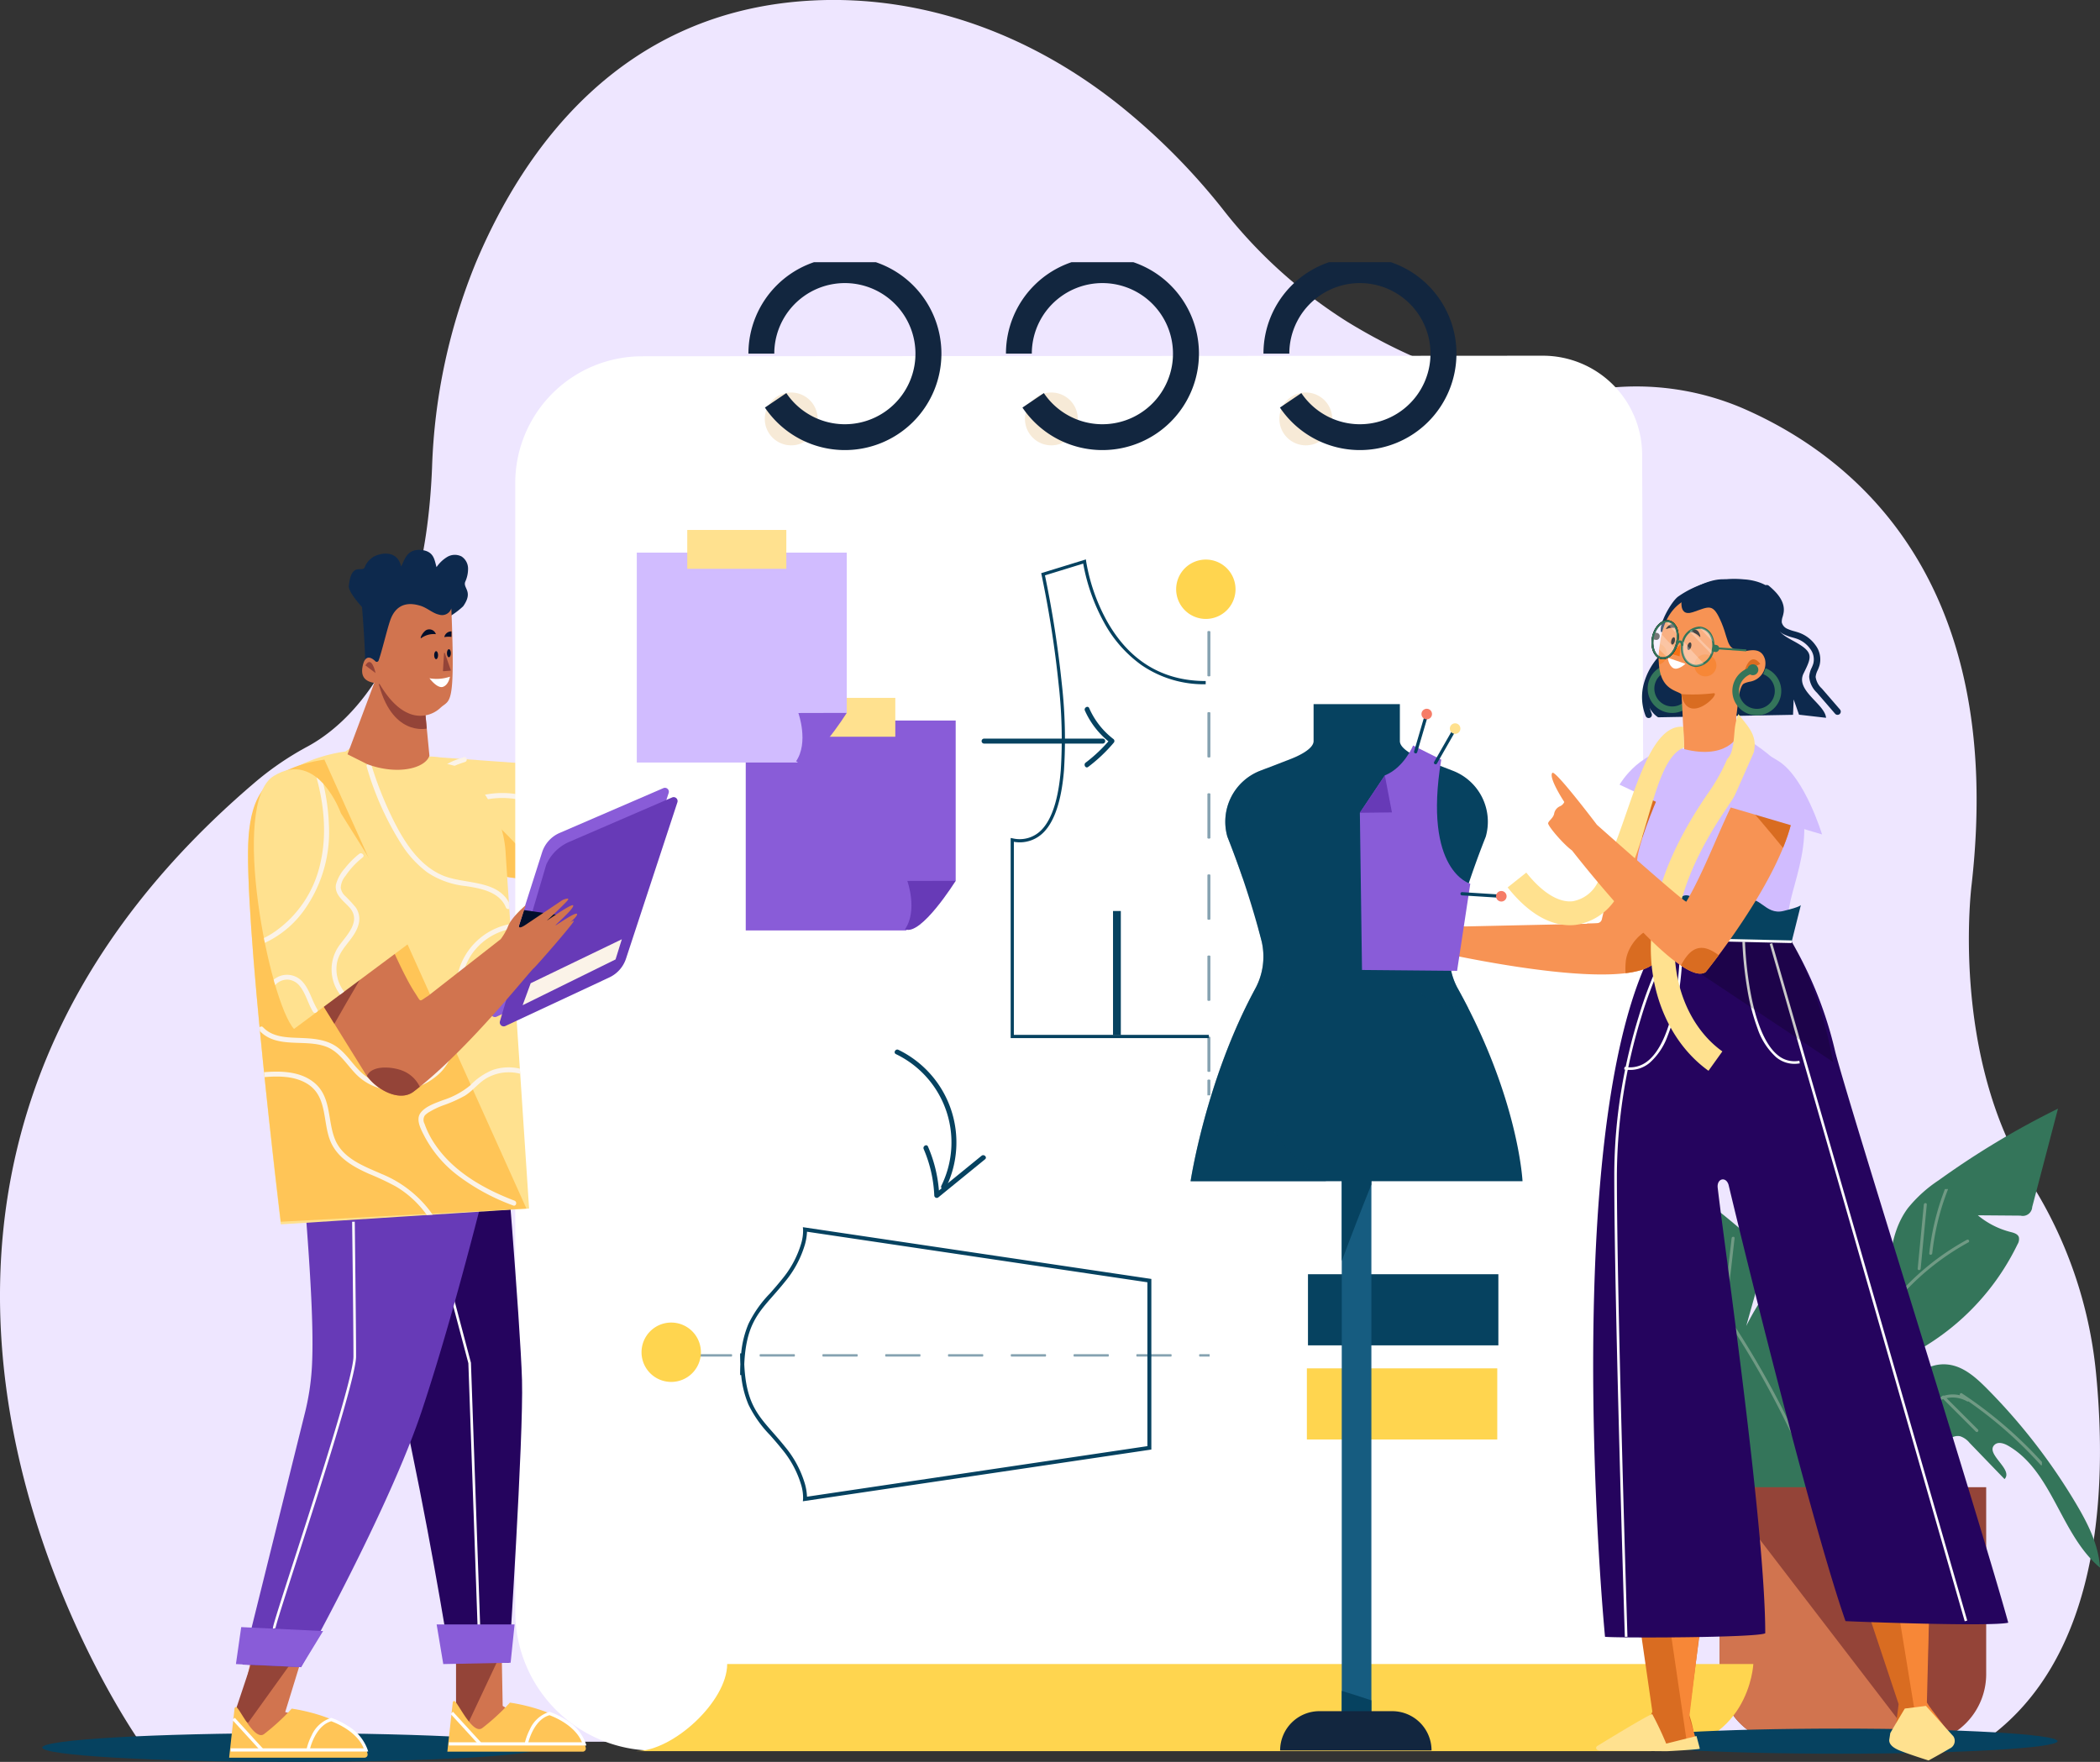 <svg xmlns="http://www.w3.org/2000/svg" xmlns:xlink="http://www.w3.org/1999/xlink" width="359.092" height="301.334" viewBox="0 0 359.092 301.334">
  <rect x="0" y="0" width="359.092" height="301.334" fill="#333333" stroke="none"/>
  <defs>
    <clipPath id="clip-path">
      <rect id="Rectángulo_381647" data-name="Rectángulo 381647" width="351.866" height="256.486" fill="none"/>
    </clipPath>
    <clipPath id="clip-path-3">
      <rect id="Rectángulo_381621" data-name="Rectángulo 381621" width="60.722" height="53.876" fill="none"/>
    </clipPath>
    <clipPath id="clip-path-4">
      <rect id="Rectángulo_381622" data-name="Rectángulo 381622" width="97.03" height="9.033" fill="none"/>
    </clipPath>
    <clipPath id="clip-path-5">
      <rect id="Rectángulo_381627" data-name="Rectángulo 381627" width="0.509" height="85.557" fill="none"/>
    </clipPath>
    <clipPath id="clip-path-6">
      <rect id="Rectángulo_381628" data-name="Rectángulo 381628" width="87.556" height="0.412" fill="none"/>
    </clipPath>
    <clipPath id="clip-path-7">
      <rect id="Rectángulo_381629" data-name="Rectángulo 381629" width="5.352" height="6.536" fill="none"/>
    </clipPath>
    <clipPath id="clip-path-8">
      <rect id="Rectángulo_381630" data-name="Rectángulo 381630" width="4.333" height="6.344" fill="none"/>
    </clipPath>
    <clipPath id="clip-path-9">
      <rect id="Rectángulo_381631" data-name="Rectángulo 381631" width="2.308" height="2.416" fill="none"/>
    </clipPath>
    <clipPath id="clip-path-10">
      <rect id="Rectángulo_381632" data-name="Rectángulo 381632" width="3.924" height="4.162" fill="none"/>
    </clipPath>
    <clipPath id="clip-path-11">
      <rect id="Rectángulo_381633" data-name="Rectángulo 381633" width="3.732" height="4.236" fill="none"/>
    </clipPath>
    <clipPath id="clip-path-12">
      <rect id="Rectángulo_381634" data-name="Rectángulo 381634" width="3.891" height="5.011" fill="none"/>
    </clipPath>
    <clipPath id="clip-path-13">
      <rect id="Rectángulo_381635" data-name="Rectángulo 381635" width="2.056" height="2.435" fill="none"/>
    </clipPath>
    <clipPath id="clip-path-14">
      <rect id="Rectángulo_381636" data-name="Rectángulo 381636" width="30.747" height="22.583" fill="none"/>
    </clipPath>
    <clipPath id="clip-path-15">
      <rect id="Rectángulo_381638" data-name="Rectángulo 381638" width="5.065" height="16.672" fill="none"/>
    </clipPath>
    <clipPath id="clip-path-16">
      <rect id="Rectángulo_381639" data-name="Rectángulo 381639" width="5.065" height="9.192" fill="none"/>
    </clipPath>
    <clipPath id="clip-path-17">
      <rect id="Rectángulo_381643" data-name="Rectángulo 381643" width="47.484" height="70.684" fill="none"/>
    </clipPath>
    <clipPath id="clip-path-18">
      <rect id="Rectángulo_381640" data-name="Rectángulo 381640" width="7.219" height="18.998" fill="none"/>
    </clipPath>
    <clipPath id="clip-path-19">
      <rect id="Rectángulo_381641" data-name="Rectángulo 381641" width="10.035" height="14.882" fill="none"/>
    </clipPath>
    <clipPath id="clip-path-20">
      <rect id="Rectángulo_381642" data-name="Rectángulo 381642" width="23.189" height="43.302" fill="none"/>
    </clipPath>
    <clipPath id="clip-path-21">
      <path id="Trazado_842084" data-name="Trazado 842084" d="M73.934,135.115S58.359,136.705,57.38,149.6s5.5,66.383,5.5,66.383l42.456-2.71-4-60.625a18.782,18.782,0,0,0-2.935-9.225c-1.628-2.542-3.534-5.425-4.618-5.56l-17.464-4.49Z" transform="translate(-57.278 -133.376)" fill="none"/>
    </clipPath>
    <clipPath id="clip-path-23">
      <path id="Trazado_842099" data-name="Trazado 842099" d="M62.292,142.3c-7.564,4.637-.734,38.629,3.468,43.267l21.228-15.808-13.21-21.082s-2.677-7.516-7.872-7.516a6.891,6.891,0,0,0-3.614,1.14" transform="translate(-58.894 -141.159)" fill="none"/>
    </clipPath>
  </defs>
  <g id="Grupo_1078978" data-name="Grupo 1078978" transform="translate(-935.454 -6029.44)">
    <path id="Trazado_842109" data-name="Trazado 842109" d="M375.717,591.183s-65.348-92.044,19.911-164.355a51.5,51.5,0,0,1,8.789-5.945c6.285-3.413,19.923-14.593,21.245-47.7a100.9,100.9,0,0,1,7.55-35.171c8.22-19.451,24.844-42.969,57.4-44.685,19.177-1.011,38.052,5.86,53.842,18.915a111.355,111.355,0,0,1,16.285,16.6,83.162,83.162,0,0,0,21.425,19.421c11.113,6.814,26.79,13.579,43.165,11.492a46.232,46.232,0,0,1,24.37,3.267c18.588,8.04,45.174,28.838,39.227,81.472,0,0-3.776,29.154,10,50.815a74.522,74.522,0,0,1,11.253,32.6c2.032,20.6.649,49.153-19.01,63Z" transform="translate(583.672 5736.205)" fill="#eee6ff"/>
    <g id="Grupo_1078883" data-name="Grupo 1078883" transform="translate(942.68 6074.288)" clip-path="url(#clip-path)">
      <g id="Grupo_1078874" data-name="Grupo 1078874">
        <g id="Grupo_1078873" data-name="Grupo 1078873" clip-path="url(#clip-path)">
          <path id="Trazado_841951" data-name="Trazado 841951" d="M97.767,129.048s-.394-3.2,2.564-3.665,11.743-3.162,33.2-1.129c0,0,3.526-18.068,3.56-19.656.089-4.134,1.4-9.5,4.6-12.332.262-.232.452,10.251.567,15.844,0,0,2.7,28.163-.592,30.995s-47.167-.406-43.893-10.055" transform="translate(-37.634 -35.578)" fill="#d1744f"/>
          <path id="Trazado_841952" data-name="Trazado 841952" d="M121.887,143.154a84.718,84.718,0,0,0-21.557,1.841c-2.958.465-2.564,3.665-2.564,3.665-2.195,6.469,16.8,10.055,30.55,10.864a160.2,160.2,0,0,1-6.43-16.37" transform="translate(-37.634 -55.19)" fill="#944438"/>
          <path id="Trazado_841953" data-name="Trazado 841953" d="M103.907,137.742s-11.444-1.9-11.111,7.025,22.632,14.98,28.693,13.531l.024-19.281Z" transform="translate(-35.781 -53.051)" fill="#ffe18f"/>
          <path id="Trazado_841954" data-name="Trazado 841954" d="M114.443,137.771c-1.594.543-3.719,1.158-4.339,2.93a3.579,3.579,0,0,0,2.223,4.623c2.421.917,4.959-.308,7.393-.517a15.219,15.219,0,0,1,7.8,1.4c.492.232.923-.5.429-.733a16.273,16.273,0,0,0-5.971-1.549,15.658,15.658,0,0,0-3.163.134c-1.14.163-2.249.495-3.389.659-1.949.283-4.724-.255-4.685-2.751.034-2.166,2.215-2.8,3.927-3.382.514-.175.294-1-.225-.818" transform="translate(-42.374 -53.118)" fill="#fbf3e8"/>
          <path id="Trazado_841955" data-name="Trazado 841955" d="M126.078,161.19c-1.779,2.135-19.191-2.346-21.1-5.254,0,0-.3-9.746.444-9.947,7.559-2.049,20.657,15.2,20.657,15.2" transform="translate(-40.459 -56.232)" fill="#ffc557"/>
          <path id="Trazado_841956" data-name="Trazado 841956" d="M506.042,329.9a87.363,87.363,0,0,1-2.566-33.829c.068-.563-.816-.558-.883,0a88.006,88.006,0,0,0,2.6,34.063.442.442,0,0,0,.852-.235" transform="translate(-193.571 -114.012)" fill="#34755a"/>
          <path id="Trazado_841957" data-name="Trazado 841957" d="M469.526,310.219a13.27,13.27,0,0,1-14.66-7.412,19.382,19.382,0,0,0,8.281.748c-8.515-2.524-13.782-11.066-16.666-19.466a72.345,72.345,0,0,1-3.9-24.448l6.909,6.34c-2.213-2.295-4.468-4.651-5.776-7.559s-1.5-6.524.326-9.135a118,118,0,0,1,19.576,14.48,4.5,4.5,0,0,1,1.405,1.837,4.6,4.6,0,0,1-.211,2.6q-1.387,4.932-2.773,9.864a44.267,44.267,0,0,1,5.277-8.2,60.167,60.167,0,0,1,9.608,41.761" transform="translate(-170.666 -96.131)" fill="#34755a"/>
          <path id="Trazado_841958" data-name="Trazado 841958" d="M508.578,331.711a38.434,38.434,0,0,1,3.515-17.094c1.892-4.095,5.472-8.323,9.95-7.776,2.6.318,4.7,2.195,6.549,4.051a101.715,101.715,0,0,1,15.27,19.7c2.016,3.392,3.875,7.038,4.118,10.977-6.749-5.643-8.084-16.446-15.7-20.848-.722-.417-1.713-.736-2.324-.168-1.674,1.555,3.28,4.223,1.7,5.87l-5.982-6.2a3.512,3.512,0,0,0-1.568-1.113c-1.06-.264-2.084.484-2.9,1.211a49.364,49.364,0,0,0-10.152,12.642" transform="translate(-196.115 -118.307)" fill="#34755a"/>
          <path id="Trazado_841959" data-name="Trazado 841959" d="M502.243,280.066a53.471,53.471,0,0,1,6.452-24.237,29.009,29.009,0,0,0,.855,13.057c-.177-5.621-.213-11.719,3.136-16.237a23.218,23.218,0,0,1,5.278-4.777,142.284,142.284,0,0,1,20.395-12.243q-2.2,8.407-4.408,16.814a1.612,1.612,0,0,1-2,1.481l-7.3-.059a14.255,14.255,0,0,0,5.6,2.856c.562.142,1.224.327,1.416.874a1.654,1.654,0,0,1-.219,1.214,41.688,41.688,0,0,1-28.448,22.549" transform="translate(-193.677 -90.865)" fill="#34755a"/>
          <g id="Grupo_1078821" data-name="Grupo 1078821" transform="translate(281.216 158.516)" opacity="0.3">
            <g id="Grupo_1078820" data-name="Grupo 1078820">
              <g id="Grupo_1078819" data-name="Grupo 1078819" clip-path="url(#clip-path-3)">
                <path id="Trazado_841960" data-name="Trazado 841960" d="M464.213,267.3a50.961,50.961,0,0,1,.381,10.916c-.024.328.485.326.509,0a51.543,51.543,0,0,0-.4-11.051c-.046-.323-.537-.186-.491.135" transform="translate(-460.226 -261.469)" fill="#fbf3e8"/>
                <path id="Trazado_841961" data-name="Trazado 841961" d="M469.481,271.529q-.563,4.96-1.126,9.919c-.037.325.473.323.509,0q.563-4.96,1.126-9.919c.037-.325-.473-.323-.509,0" transform="translate(-461.824 -263.131)" fill="#fbf3e8"/>
                <path id="Trazado_841962" data-name="Trazado 841962" d="M480.294,317.368a156.5,156.5,0,0,0-16.546-31.35q-2.812-4.111-5.881-8.037c-.2-.258-.56.1-.361.36a155.967,155.967,0,0,1,18.321,29.875q2.14,4.577,3.977,9.287c.118.3.611.171.491-.135" transform="translate(-457.618 -265.678)" fill="#fbf3e8"/>
                <path id="Trazado_841963" data-name="Trazado 841963" d="M522.492,273.134q.523-5.487,1.047-10.973c.031-.326-.479-.324-.51,0l-1.047,10.973c-.031.326.479.324.509,0" transform="translate(-482.505 -259.518)" fill="#fbf3e8"/>
                <path id="Trazado_841964" data-name="Trazado 841964" d="M527.893,257.845a43.1,43.1,0,0,0-2.693,11.029c-.036.326.474.323.509,0a42.64,42.64,0,0,1,2.674-10.893c.119-.305-.373-.437-.491-.135" transform="translate(-483.745 -257.882)" fill="#fbf3e8"/>
                <path id="Trazado_841965" data-name="Trazado 841965" d="M505.613,292.4a43.382,43.382,0,0,1,18.553-19.857c.287-.157.031-.6-.257-.44a43.832,43.832,0,0,0-18.735,20.04c-.136.3.3.555.44.257" transform="translate(-476.013 -263.432)" fill="#fbf3e8"/>
                <path id="Trazado_841966" data-name="Trazado 841966" d="M528.767,315.908l5.748,5.748a.255.255,0,0,0,.36-.36l-5.748-5.748a.255.255,0,0,0-.36.36" transform="translate(-485.092 -280.17)" fill="#fbf3e8"/>
                <path id="Trazado_841967" data-name="Trazado 841967" d="M533.795,315.294a71.93,71.93,0,0,1,13.7,11.78c.221.243.579-.117.36-.361a72.455,72.455,0,0,0-13.8-11.859c-.274-.181-.53.26-.257.44" transform="translate(-487.015 -279.915)" fill="#fbf3e8"/>
                <path id="Trazado_841968" data-name="Trazado 841968" d="M527.344,315.909a5.166,5.166,0,0,0-5.08-.124,9.735,9.735,0,0,0-4.063,4.483,54.081,54.081,0,0,0-4.78,13.579c-.07.319.421.456.491.135a57.419,57.419,0,0,1,4.171-12.333,12.771,12.771,0,0,1,3.3-4.709,4.955,4.955,0,0,1,5.707-.592c.275.179.531-.261.257-.44" transform="translate(-479.201 -280.057)" fill="#fbf3e8"/>
              </g>
            </g>
          </g>
          <path id="Trazado_841969" data-name="Trazado 841969" d="M500.531,384.881H478.788a11.913,11.913,0,0,1-11.913-11.913V341h45.569v31.968a11.914,11.914,0,0,1-11.913,11.913" transform="translate(-180.039 -131.498)" fill="#944438"/>
          <path id="Trazado_841970" data-name="Trazado 841970" d="M500.531,384.881H478.788a11.913,11.913,0,0,1-11.913-11.913V341" transform="translate(-180.039 -131.498)" fill="#d1744f"/>
          <path id="Trazado_841971" data-name="Trazado 841971" d="M324.342,43a16.977,16.977,0,0,0-16.978-16.977l-154.046.1A21.686,21.686,0,0,0,131.646,47.81V240.819a23.769,23.769,0,0,0,23.768,23.768H284.275l40.765-.567Z" transform="translate(-50.766 -10.035)" fill="#fff"/>
          <path id="Trazado_841972" data-name="Trazado 841972" d="M165.27,405.118c6.361,0,15.582-8.544,15.582-14.9H356.32s-.678,14.9-17.615,14.9Z" transform="translate(-63.732 -150.476)" fill="#ffd54f"/>
          <g id="Grupo_1078824" data-name="Grupo 1078824" transform="translate(123.55 22.282)" style="mix-blend-mode: multiply;isolation: isolate">
            <g id="Grupo_1078823" data-name="Grupo 1078823">
              <g id="Grupo_1078822" data-name="Grupo 1078822" clip-path="url(#clip-path-4)">
                <path id="Trazado_841973" data-name="Trazado 841973" d="M210.132,40.785a4.517,4.517,0,1,0-4.516,4.517,4.516,4.516,0,0,0,4.516-4.517" transform="translate(-201.099 -36.268)" fill="#f7ead7"/>
                <path id="Trazado_841974" data-name="Trazado 841974" d="M282.544,40.785a4.517,4.517,0,1,0-4.516,4.517,4.516,4.516,0,0,0,4.516-4.517" transform="translate(-229.023 -36.268)" fill="#f7ead7"/>
                <path id="Trazado_841975" data-name="Trazado 841975" d="M353.362,40.785a4.517,4.517,0,1,0-4.516,4.517,4.516,4.516,0,0,0,4.516-4.517" transform="translate(-256.332 -36.268)" fill="#f7ead7"/>
              </g>
            </g>
          </g>
          <path id="Trazado_841976" data-name="Trazado 841976" d="M214.422,32.979A16.482,16.482,0,0,1,200.75,25.71l3.663-2.475a12.07,12.07,0,1,0-2.06-6.745h-4.421a16.5,16.5,0,1,1,16.489,16.489Z" transform="translate(-77.18 -0.853)" fill="#12263f"/>
          <path id="Trazado_841977" data-name="Trazado 841977" d="M286.1,32.979a16.482,16.482,0,0,1-13.672-7.269l3.663-2.475a12.07,12.07,0,1,0-2.06-6.745h-4.421A16.5,16.5,0,1,1,286.1,32.979Z" transform="translate(-104.821 -0.853)" fill="#12263f"/>
          <path id="Trazado_841978" data-name="Trazado 841978" d="M357.775,32.979A16.482,16.482,0,0,1,344.1,25.71l3.663-2.475a12.07,12.07,0,1,0-2.06-6.745h-4.421a16.5,16.5,0,1,1,16.489,16.489Z" transform="translate(-132.461 -0.853)" fill="#12263f"/>
          <rect id="Rectángulo_381623" data-name="Rectángulo 381623" width="32.556" height="12.164" transform="translate(216.245 189.178)" fill="#ffd54f"/>
          <rect id="Rectángulo_381624" data-name="Rectángulo 381624" width="32.556" height="12.164" transform="translate(216.433 173.079)" fill="#064260"/>
          <path id="Trazado_841979" data-name="Trazado 841979" d="M223.213,163.485H195.8v-35.9h35.9v27.409l-8.491,8.491" transform="translate(-75.507 -49.2)" fill="#895cd8"/>
          <path id="Trazado_841980" data-name="Trazado 841980" d="M240.122,180.487c2.219-3.227.4-8.269.4-8.269l8.269-.02s-5.944,9.535-8.673,8.289" transform="translate(-92.597 -66.404)" fill="#673ab7"/>
          <rect id="Rectángulo_381625" data-name="Rectángulo 381625" width="16.941" height="6.646" transform="translate(128.927 74.507)" fill="#ffe18f"/>
          <path id="Trazado_841981" data-name="Trazado 841981" d="M192.884,116.741H165.475v-35.9h35.9V108.25l-8.491,8.491" transform="translate(-63.811 -31.174)" fill="#d1bcff"/>
          <path id="Trazado_841982" data-name="Trazado 841982" d="M209.792,133.743c2.219-3.227.4-8.269.4-8.269l8.27-.02s-5.944,9.535-8.673,8.289" transform="translate(-80.901 -48.378)" fill="#895cd8"/>
          <rect id="Rectángulo_381626" data-name="Rectángulo 381626" width="16.941" height="6.646" transform="translate(110.293 45.789)" fill="#ffe18f"/>
          <path id="Trazado_841983" data-name="Trazado 841983" d="M303.608,164.824h-33.9V130.6l.325.058a5.182,5.182,0,0,0,4.985-1.48c1.755-1.829,2.851-5.246,3.258-10.156a83.523,83.523,0,0,0-.357-14.645,182.694,182.694,0,0,0-2.936-18.818l-.055-.249,7.644-2.352.043.324a32.009,32.009,0,0,0,3.587,10.273c3.836,6.771,9.507,10.2,16.856,10.2v.553a18.808,18.808,0,0,1-10.985-3.287,21.6,21.6,0,0,1-6.361-7.212,32.941,32.941,0,0,1-3.6-10.136l-6.54,2.013a184.236,184.236,0,0,1,2.892,18.634,84.061,84.061,0,0,1,.358,14.745c-.418,5.04-1.566,8.57-3.411,10.494a5.7,5.7,0,0,1-5.156,1.693v33.019h33.342Z" transform="translate(-104.114 -32.129)" fill="#064260"/>
          <g id="Grupo_1078827" data-name="Grupo 1078827" transform="translate(199.238 56.93)" opacity="0.49">
            <g id="Grupo_1078826" data-name="Grupo 1078826">
              <g id="Grupo_1078825" data-name="Grupo 1078825" clip-path="url(#clip-path-5)">
                <path id="Línea_904" data-name="Línea 904" d="M0,2.452a.415.415,0,0,1-.414-.414V0A.415.415,0,0,1,0-.415.415.415,0,0,1,.414,0V2.037A.415.415,0,0,1,0,2.452Z" transform="translate(0.255 0.255)" fill="#064260"/>
                <path id="Línea_905" data-name="Línea 905" d="M0,74.995a.415.415,0,0,1-.414-.414V69.37A.415.415,0,0,1,0,68.956a.415.415,0,0,1,.414.414v5.21A.415.415,0,0,1,0,74.995ZM0,62.848a.415.415,0,0,1-.414-.415V55.5A.415.415,0,0,1,0,55.082a.415.415,0,0,1,.414.414v6.937A.415.415,0,0,1,0,62.848ZM0,48.974a.415.415,0,0,1-.414-.415V41.622A.415.415,0,0,1,0,41.208a.415.415,0,0,1,.414.414v6.937A.415.415,0,0,1,0,48.974ZM0,35.1a.415.415,0,0,1-.414-.415V27.748A.415.415,0,0,1,0,27.334a.415.415,0,0,1,.414.414v6.937A.415.415,0,0,1,0,35.1ZM0,21.226a.415.415,0,0,1-.414-.415V13.874A.415.415,0,0,1,0,13.46a.415.415,0,0,1,.414.415v6.937A.415.415,0,0,1,0,21.226ZM0,7.352a.415.415,0,0,1-.414-.414V0A.415.415,0,0,1,0-.414.415.415,0,0,1,.414,0V6.937A.415.415,0,0,1,0,7.352Z" transform="translate(0.255 6.554)" fill="#064260"/>
                <path id="Línea_906" data-name="Línea 906" d="M0,2.452a.415.415,0,0,1-.414-.414V0A.415.415,0,0,1,0-.415.415.415,0,0,1,.414,0V2.037A.415.415,0,0,1,0,2.452Z" transform="translate(0.255 83.265)" fill="#064260"/>
              </g>
            </g>
          </g>
          <path id="Línea_907" data-name="Línea 907" d="M.667,21.228H-.667V0H.667Z" transform="translate(183.763 110.957)" fill="#064260"/>
          <path id="Trazado_841984" data-name="Trazado 841984" d="M205.171,315.739l.039-.425a7.717,7.717,0,0,0-.337-2.405,17.2,17.2,0,0,0-3.291-6.1c-.71-.888-1.381-1.651-2.03-2.389a19.949,19.949,0,0,1-3.684-5.22,16.927,16.927,0,0,1-1.246-5.05h-.179q0-.968.04-1.85-.041-.884-.04-1.85h.179a16.927,16.927,0,0,1,1.246-5.049,19.948,19.948,0,0,1,3.684-5.22c.649-.738,1.319-1.5,2.03-2.389a17.2,17.2,0,0,0,3.291-6.1,7.715,7.715,0,0,0,.337-2.406l-.036-.423.42.061,59.167,8.791v29.178ZM195.152,292.3c.293,6.43,2.173,8.57,4.9,11.677.654.744,1.329,1.513,2.049,2.413a17.82,17.82,0,0,1,3.427,6.389,9.605,9.605,0,0,1,.352,2.179l58.206-8.648V278.286l-58.206-8.648a9.6,9.6,0,0,1-.352,2.179,17.82,17.82,0,0,1-3.427,6.389c-.72.9-1.4,1.669-2.05,2.413C197.325,283.726,195.445,285.866,195.152,292.3Z" transform="translate(-75.111 -103.829)" fill="#064260"/>
          <g id="Grupo_1078830" data-name="Grupo 1078830" transform="translate(112.058 186.747)" opacity="0.49">
            <g id="Grupo_1078829" data-name="Grupo 1078829">
              <g id="Grupo_1078828" data-name="Grupo 1078828" clip-path="url(#clip-path-6)">
                <path id="Línea_908" data-name="Línea 908" d="M87.144.336H85.888A.335.335,0,0,1,85.553,0a.335.335,0,0,1,.336-.336h1.256A.336.336,0,0,1,87.48,0,.336.336,0,0,1,87.144.336Zm-6.624,0H75.152A.335.335,0,0,1,74.817,0a.335.335,0,0,1,.336-.336H80.52A.336.336,0,0,1,80.856,0,.336.336,0,0,1,80.52.336Zm-10.736,0H64.416A.335.335,0,0,1,64.081,0a.335.335,0,0,1,.336-.336h5.368A.336.336,0,0,1,70.12,0,.336.336,0,0,1,69.784.336Zm-10.736,0H53.68A.335.335,0,0,1,53.345,0a.335.335,0,0,1,.335-.336h5.368A.336.336,0,0,1,59.384,0,.336.336,0,0,1,59.048.336Zm-10.736,0H42.944A.335.335,0,0,1,42.609,0a.335.335,0,0,1,.335-.336h5.368A.336.336,0,0,1,48.648,0,.336.336,0,0,1,48.312.336Zm-10.736,0H32.208A.335.335,0,0,1,31.873,0a.335.335,0,0,1,.335-.336h5.368A.336.336,0,0,1,37.912,0,.336.336,0,0,1,37.576.336ZM26.84.336H21.472A.335.335,0,0,1,21.137,0a.335.335,0,0,1,.336-.336H26.84A.336.336,0,0,1,27.176,0,.336.336,0,0,1,26.84.336ZM16.1.336H10.736A.335.335,0,0,1,10.4,0a.335.335,0,0,1,.336-.336H16.1A.336.336,0,0,1,16.44,0,.336.336,0,0,1,16.1.336ZM5.368.336H0A.335.335,0,0,1-.335,0,.335.335,0,0,1,0-.336H5.368A.336.336,0,0,1,5.7,0,.336.336,0,0,1,5.368.336Z" transform="translate(0.206 0.206)" fill="#064260"/>
              </g>
            </g>
          </g>
          <path id="Trazado_841985" data-name="Trazado 841985" d="M237.459,219.953a16.75,16.75,0,0,1,7.771,22.509c-.238.49.494.92.733.429a17.6,17.6,0,0,0-8.075-23.671c-.488-.24-.919.491-.428.733" transform="translate(-91.487 -84.518)" fill="#064260"/>
          <path id="Trazado_841986" data-name="Trazado 841986" d="M245.3,246.465a22.474,22.474,0,0,1,1.809,7.937.43.43,0,0,0,.724.3l7.961-6.49c.424-.345-.18-.943-.6-.6l-7.961,6.49.724.3a23.6,23.6,0,0,0-1.925-8.365c-.216-.5-.947-.069-.733.428" transform="translate(-94.578 -94.792)" fill="#064260"/>
          <path id="Trazado_841987" data-name="Trazado 841987" d="M261.846,133.465H282.17a.425.425,0,0,0,0-.849H261.846a.425.425,0,0,0,0,.849" transform="translate(-100.816 -51.14)" fill="#064260"/>
          <path id="Trazado_841988" data-name="Trazado 841988" d="M290.166,124.418a14.287,14.287,0,0,0,4.411,5.562q-.043-.333-.086-.667a25.839,25.839,0,0,1-4.2,4c-.431.325-.008,1.063.428.733a26.782,26.782,0,0,0,4.369-4.132.434.434,0,0,0-.086-.667,13.473,13.473,0,0,1-4.106-5.257c-.221-.5-.952-.068-.733.428" transform="translate(-111.875 -47.728)" fill="#064260"/>
          <path id="Trazado_841989" data-name="Trazado 841989" d="M325.745,87.85a5.076,5.076,0,1,0-5.076,5.076,5.076,5.076,0,0,0,5.076-5.076" transform="translate(-121.701 -31.92)" fill="#ffd54f"/>
          <path id="Trazado_841990" data-name="Trazado 841990" d="M176.944,300.247a5.076,5.076,0,1,0-5.076,5.076,5.076,5.076,0,0,0,5.076-5.076" transform="translate(-64.319 -113.825)" fill="#ffd54f"/>
          <path id="Trazado_841991" data-name="Trazado 841991" d="M446.742,120.456a.553.553,0,0,1-.51-.34,8.739,8.739,0,0,1-.33-5.5,11.476,11.476,0,0,1,2.643-4.778.553.553,0,0,1,.82.74,10.37,10.37,0,0,0-2.393,4.312,7.629,7.629,0,0,0,.279,4.8.553.553,0,0,1-.51.766Z" transform="translate(-172.051 -42.5)" fill="#0d294d"/>
          <path id="Trazado_841992" data-name="Trazado 841992" d="M477.173,111.928c-.2-2.365-5.284-4.656-3.847-7.579s1.8-3.654-1.761-5.576-2.057-1.779-2.394-6.062-6-4.454-6-4.454a16.708,16.708,0,0,0-11.318,2.958c-1.155.88-3.283,4.633-2.918,6.034,0,0,2.944-.093-.66,5.394s-1.049,8.452.189,9.2l23.064-.424.108-2.634.914,2.613Z" transform="translate(-172.151 -34.013)" fill="#0d294d"/>
          <path id="Trazado_841993" data-name="Trazado 841993" d="M451.39,120.607a4.166,4.166,0,0,1-.542-8.3l.145,1.1a3.058,3.058,0,1,0,1.481.17l.391-1.033a4.167,4.167,0,0,1-1.475,8.064Z" transform="translate(-172.675 -43.521)" fill="#34755a"/>
          <path id="Trazado_841994" data-name="Trazado 841994" d="M452.306,111.616a.929.929,0,1,1-.121.008A.932.932,0,0,1,452.306,111.616Z" transform="translate(-174.275 -43.255)" fill="#34755a"/>
          <path id="Trazado_841995" data-name="Trazado 841995" d="M464.577,101.893a.337.337,0,0,0,.38.3c.793-.108,2.6-.519,3.135,1.523a3.176,3.176,0,0,1-2.5,3.734c-.345.064-1.137.241-1.339.529-.62.882-.733,2.648-1.007,4.866a6.144,6.144,0,0,0,3.4,6.571s-11.6,7.737-12.294,1.607c0,0-.5-11.379-.569-11.429-1.1-.84-4.913-.761-3.606-9.091,1.211-7.717,6.73-7.908,8.148-7.845,1.2.053,5.288-.228,6.25,9.232" transform="translate(-173.496 -35.73)" fill="#f79354"/>
          <path id="Trazado_841996" data-name="Trazado 841996" d="M476.464,111.334s-1.594-2.467-2.713,1.268" transform="translate(-182.69 -42.625)" fill="#d96c21"/>
          <path id="Trazado_841997" data-name="Trazado 841997" d="M461.507,109.182a1.88,1.88,0,1,0,2.074,1.666,1.88,1.88,0,0,0-2.074-1.666" transform="translate(-177.322 -42.099)" fill="#f78737"/>
          <path id="Trazado_841998" data-name="Trazado 841998" d="M449.989,109.782a1.881,1.881,0,0,0,.17-3.517,9.169,9.169,0,0,0-.17,3.517" transform="translate(-173.48 -40.978)" fill="#f78737"/>
          <path id="Trazado_841999" data-name="Trazado 841999" d="M452.413,110.089l3.029,1.041s-1.257,1.195-2.081.74-.948-1.781-.948-1.781" transform="translate(-174.462 -42.453)" fill="#fff"/>
          <path id="Trazado_842000" data-name="Trazado 842000" d="M455.124,106.32l-.182,2.088L453.9,108.1a.264.264,0,0,1-.112-.441Z" transform="translate(-174.96 -41)" fill="#f67216"/>
          <path id="Trazado_842001" data-name="Trazado 842001" d="M460.279,103.485c.292.312-.009-.871-.451-1.094a.841.841,0,0,0-1.148.287,2.627,2.627,0,0,1,1.6.807" transform="translate(-176.878 -39.442)"/>
          <path id="Trazado_842002" data-name="Trazado 842002" d="M452.055,101.575c-.393.168.359-.794.853-.821a.841.841,0,0,1,.936.724,2.632,2.632,0,0,0-1.789.1" transform="translate(-174.281 -38.853)"/>
          <path id="Trazado_842003" data-name="Trazado 842003" d="M458.516,106.561c-.092.358-.308.611-.481.567s-.24-.371-.147-.729.307-.611.481-.566.239.371.147.729" transform="translate(-176.557 -40.81)"/>
          <path id="Trazado_842004" data-name="Trazado 842004" d="M453.98,105.107c-.088.342-.294.584-.46.541s-.229-.354-.141-.7.294-.584.46-.541.228.354.141.7" transform="translate(-174.819 -40.262)"/>
          <path id="Trazado_842005" data-name="Trazado 842005" d="M456.217,120.134a30.076,30.076,0,0,0,5.4-.142c1.773-.351-4.356,5.948-5.4.142" transform="translate(-175.929 -46.266)" fill="#d96c21"/>
          <path id="Trazado_842006" data-name="Trazado 842006" d="M492.071,112.4a.551.551,0,0,1-.418-.191l-3.106-3.592a4.242,4.242,0,0,1-1.326-2.727,4.091,4.091,0,0,1,.433-1.549,5.99,5.99,0,0,0,.275-.714,2.952,2.952,0,0,0-.525-2.5,4.759,4.759,0,0,0-2.3-1.74c-.228-.079-.461-.145-.708-.215a8.122,8.122,0,0,1-1.342-.469,2.679,2.679,0,0,1-1.611-1.958,3.45,3.45,0,0,1,.179-1.422,4.789,4.789,0,0,0,.147-.636c.183-1.4-1.147-2.681-2.164-3.526a.553.553,0,0,1,.707-.85c1.217,1.013,2.806,2.583,2.552,4.52a5.685,5.685,0,0,1-.178.788,2.551,2.551,0,0,0-.149.972,1.634,1.634,0,0,0,1,1.117,7.182,7.182,0,0,0,1.163.4c.251.071.511.145.769.235a5.888,5.888,0,0,1,2.842,2.153,4.032,4.032,0,0,1,.681,3.435,6.91,6.91,0,0,1-.323.849,3.227,3.227,0,0,0-.343,1.136,3.271,3.271,0,0,0,1.057,1.979l3.106,3.592a.553.553,0,0,1-.418.914Z" transform="translate(-185.085 -34.99)" fill="#0d294d"/>
          <path id="Trazado_842007" data-name="Trazado 842007" d="M456.426,90.926s-1.08,3.9,1.757,2.957,3.42-1.7,4.914,1.857.6,5.388,5.239,4.32c0,0,2.563-18.561-11.911-9.134" transform="translate(-175.931 -34.034)" fill="#0d294d"/>
          <path id="Trazado_842008" data-name="Trazado 842008" d="M448.451,104.183l.4.082a.4.4,0,0,0,.475-.314l.017-.084a.4.4,0,0,0-.314-.474l-.4-.082Z" transform="translate(-172.934 -39.839)"/>
          <path id="Trazado_842009" data-name="Trazado 842009" d="M448.934,104.435h0a.567.567,0,0,1-.113-.011l-.561-.115.243-1.189.561.115a.564.564,0,0,1,.44.665l-.017.084A.567.567,0,0,1,448.934,104.435Zm-.292-.378.244.05a.242.242,0,0,0,.048,0h0a.242.242,0,0,0,.236-.193l.017-.084a.241.241,0,0,0-.188-.284l-.244-.05Z" transform="translate(-172.934 -39.839)"/>
          <g id="Grupo_1078833" data-name="Grupo 1078833" transform="translate(280.399 62.5)" opacity="0.27">
            <g id="Grupo_1078832" data-name="Grupo 1078832">
              <g id="Grupo_1078831" data-name="Grupo 1078831" clip-path="url(#clip-path-7)">
                <path id="Trazado_842010" data-name="Trazado 842010" d="M456.48,104.469c-.364,1.78.5,3.461,1.935,3.754s2.888-.914,3.251-2.7-.5-3.461-1.935-3.754-2.888.915-3.251,2.7" transform="translate(-456.397 -101.73)" fill="#fff"/>
              </g>
            </g>
          </g>
          <path id="Trazado_842011" data-name="Trazado 842011" d="M459.3,101.547h0a2.349,2.349,0,0,1,.468.047,2.581,2.581,0,0,1,1.768,1.415,3.893,3.893,0,0,1,.311,2.556,3.333,3.333,0,0,1-3,2.886,2.348,2.348,0,0,1-.469-.047,2.581,2.581,0,0,1-1.767-1.415,3.893,3.893,0,0,1-.311-2.556A3.333,3.333,0,0,1,459.3,101.547Zm-.452,6.536a2.97,2.97,0,0,0,2.639-2.592,3.526,3.526,0,0,0-.277-2.314,2.222,2.222,0,0,0-1.515-1.223,1.982,1.982,0,0,0-.395-.04,2.97,2.97,0,0,0-2.64,2.592,3.525,3.525,0,0,0,.278,2.314,2.222,2.222,0,0,0,1.515,1.223A1.98,1.98,0,0,0,458.847,108.083Z" transform="translate(-175.998 -39.23)" fill="#34755a"/>
          <path id="Trazado_842012" data-name="Trazado 842012" d="M450.67,99.752h0a1.584,1.584,0,0,1,.316.032c1.228.251,1.925,1.936,1.553,3.756-.334,1.641-1.446,2.879-2.585,2.879a1.585,1.585,0,0,1-.316-.032c-1.228-.251-1.925-1.936-1.553-3.756C448.42,100.99,449.532,99.752,450.67,99.752Zm-.716,6.344c.989,0,1.964-1.126,2.269-2.62.336-1.646-.248-3.16-1.3-3.375a1.261,1.261,0,0,0-.252-.025c-.988,0-1.963,1.127-2.268,2.621-.336,1.646.248,3.16,1.3,3.375A1.261,1.261,0,0,0,449.954,106.1Z" transform="translate(-172.816 -38.529)"/>
          <path id="Trazado_842013" data-name="Trazado 842013" d="M450.67,99.752h0a1.584,1.584,0,0,1,.316.032c1.228.251,1.925,1.936,1.553,3.756-.334,1.641-1.446,2.879-2.585,2.879a1.585,1.585,0,0,1-.316-.032c-1.228-.251-1.925-1.936-1.553-3.756C448.42,100.99,449.532,99.752,450.67,99.752Zm-.716,6.344c.989,0,1.964-1.126,2.269-2.62.336-1.646-.248-3.16-1.3-3.375a1.261,1.261,0,0,0-.252-.025c-.988,0-1.963,1.127-2.268,2.621-.336,1.646.248,3.16,1.3,3.375A1.261,1.261,0,0,0,449.954,106.1Z" transform="translate(-172.816 -38.529)"/>
          <g id="Grupo_1078836" data-name="Grupo 1078836" transform="translate(275.33 61.384)" opacity="0.27">
            <g id="Grupo_1078835" data-name="Grupo 1078835">
              <g id="Grupo_1078834" data-name="Grupo 1078834" clip-path="url(#clip-path-8)">
                <path id="Trazado_842014" data-name="Trazado 842014" d="M448.244,102.663c-.354,1.736.285,3.332,1.427,3.566s2.357-.985,2.711-2.721-.284-3.332-1.427-3.566-2.356.985-2.711,2.721" transform="translate(-448.146 -99.913)" fill="#fff"/>
              </g>
            </g>
          </g>
          <g id="Grupo_1078839" data-name="Grupo 1078839" transform="translate(283.401 62.504)" opacity="0.27">
            <g id="Grupo_1078838" data-name="Grupo 1078838">
              <g id="Grupo_1078837" data-name="Grupo 1078837" clip-path="url(#clip-path-9)">
                <path id="Trazado_842015" data-name="Trazado 842015" d="M461.284,101.736a2.109,2.109,0,0,1,.332.041,2.687,2.687,0,0,1,1.976,2.375c-.8-.774-1.564-1.586-2.308-2.416" transform="translate(-461.284 -101.736)" fill="#fff"/>
              </g>
            </g>
          </g>
          <g id="Grupo_1078842" data-name="Grupo 1078842" transform="translate(281.679 62.878)" opacity="0.27">
            <g id="Grupo_1078841" data-name="Grupo 1078841">
              <g id="Grupo_1078840" data-name="Grupo 1078840" clip-path="url(#clip-path-10)">
                <path id="Trazado_842016" data-name="Trazado 842016" d="M458.481,102.608a2.909,2.909,0,0,1,.357-.264,45.535,45.535,0,0,0,3.567,3.689,3.865,3.865,0,0,1-.166.472q-1.9-1.927-3.758-3.9" transform="translate(-458.481 -102.344)" fill="#fff"/>
              </g>
            </g>
          </g>
          <g id="Grupo_1078845" data-name="Grupo 1078845" transform="translate(280.399 64.801)" opacity="0.27">
            <g id="Grupo_1078844" data-name="Grupo 1078844">
              <g id="Grupo_1078843" data-name="Grupo 1078843" clip-path="url(#clip-path-11)">
                <path id="Trazado_842017" data-name="Trazado 842017" d="M460.129,109.322a2.324,2.324,0,0,1-1.714.344c-1.432-.292-2.3-1.973-1.935-3.754a4.182,4.182,0,0,1,.116-.439c1.149,1.309,2.321,2.6,3.533,3.848" transform="translate(-456.397 -105.474)" fill="#fff"/>
              </g>
            </g>
          </g>
          <g id="Grupo_1078848" data-name="Grupo 1078848" transform="translate(275.33 62.548)" opacity="0.27">
            <g id="Grupo_1078847" data-name="Grupo 1078847">
              <g id="Grupo_1078846" data-name="Grupo 1078846" clip-path="url(#clip-path-12)">
                <path id="Trazado_842018" data-name="Trazado 842018" d="M450.658,106.818c-.807-.818-1.651-1.6-2.51-2.358a4.7,4.7,0,0,1,.1-1.068,4.475,4.475,0,0,1,.647-1.586,23.634,23.634,0,0,0,3.147,3.479,3.126,3.126,0,0,1-1.38,1.533" transform="translate(-448.146 -101.807)" fill="#fff"/>
              </g>
            </g>
          </g>
          <g id="Grupo_1078851" data-name="Grupo 1078851" transform="translate(277.601 61.384)" opacity="0.27">
            <g id="Grupo_1078850" data-name="Grupo 1078850">
              <g id="Grupo_1078849" data-name="Grupo 1078849" clip-path="url(#clip-path-13)">
                <path id="Trazado_842019" data-name="Trazado 842019" d="M451.843,99.935a1.445,1.445,0,0,1,.536.007c.88.179,1.461,1.169,1.52,2.407q-1.02-1.214-2.056-2.413" transform="translate(-451.843 -99.913)" fill="#fff"/>
              </g>
            </g>
          </g>
          <path id="Trazado_842020" data-name="Trazado 842020" d="M450.67,99.752h0a1.584,1.584,0,0,1,.316.032c1.228.251,1.925,1.936,1.553,3.756-.334,1.641-1.446,2.879-2.585,2.879a1.585,1.585,0,0,1-.316-.032c-1.228-.251-1.925-1.936-1.553-3.756C448.42,100.99,449.532,99.752,450.67,99.752Zm-.716,6.344c.989,0,1.964-1.126,2.269-2.62.336-1.646-.248-3.16-1.3-3.375a1.261,1.261,0,0,0-.252-.025c-.988,0-1.963,1.127-2.268,2.621-.336,1.646.248,3.16,1.3,3.375A1.261,1.261,0,0,0,449.954,106.1Z" transform="translate(-172.816 -38.529)" fill="#34755a"/>
          <path id="Trazado_842021" data-name="Trazado 842021" d="M455.687,106.32c-.04-.287-.161-.558-.228-.571,0,0-.128,0-.379.443l-.319-.181c.169-.3.432-.687.768-.622.382.073.5.693.522.881l-.364.05.182-.025Z" transform="translate(-175.428 -40.709)" fill="#34755a"/>
          <path id="Trazado_842022" data-name="Trazado 842022" d="M465,107.561l.4.082a.4.4,0,0,0,.475-.314l.017-.084a.4.4,0,0,0-.314-.474l-.4-.082Z" transform="translate(-179.315 -41.142)" fill="#34755a"/>
          <path id="Trazado_842023" data-name="Trazado 842023" d="M465.481,107.813h0a.567.567,0,0,1-.113-.011l-.561-.115.243-1.189.561.115a.564.564,0,0,1,.44.665l-.017.084A.567.567,0,0,1,465.481,107.813Zm-.292-.378.244.05a.241.241,0,0,0,.284-.188l.017-.084a.241.241,0,0,0-.188-.284l-.244-.05Z" transform="translate(-179.315 -41.142)" fill="#34755a"/>
          <path id="Línea_909" data-name="Línea 909" d="M5.6.565-.012.161.012-.161l5.609.4Z" transform="translate(285.782 65.985)" fill="#34755a"/>
          <path id="Trazado_842024" data-name="Trazado 842024" d="M474.953,121.267a4.166,4.166,0,0,1-.536-8.3l.145,1.1a3.06,3.06,0,1,0,1.481.171l.391-1.034a4.166,4.166,0,0,1-.927,8.028A4.23,4.23,0,0,1,474.953,121.267Z" transform="translate(-181.764 -43.775)" fill="#34755a"/>
          <path id="Trazado_842025" data-name="Trazado 842025" d="M475.875,112.276a.93.93,0,1,1-.121.008A.931.931,0,0,1,475.875,112.276Z" transform="translate(-183.364 -43.51)" fill="#34755a"/>
          <path id="Trazado_842026" data-name="Trazado 842026" d="M514.077,410.35c0-1.185-16.7-2.146-37.3-2.146s-37.3.961-37.3,2.146,16.7,2.146,37.3,2.146,37.3-.961,37.3-2.146" transform="translate(-169.47 -157.414)" fill="#064260"/>
          <path id="Trazado_842027" data-name="Trazado 842027" d="M454.466,377.063l-2.2,16.56a19.255,19.255,0,0,1,1.016,4.742c-2.19,1.5-9.692,1.2-10.67,0A16.319,16.319,0,0,0,446,393.172l-2.371-16.41Z" transform="translate(-170.681 -145.289)" fill="#d96c21"/>
          <path id="Trazado_842028" data-name="Trazado 842028" d="M453.27,381.5l2.879,19.647s.635.5,1.242-.791c.364-.773-.113-1.355-.96-4.46l1.75-14.566Z" transform="translate(-174.792 -147.049)" fill="#f78737"/>
          <path id="Trazado_842029" data-name="Trazado 842029" d="M508.467,376.762l5.043,15.13s-.678,5.5-.828,5.872c-.534,1.335,5.5-6.1,5.5-6.1l.527-14.6Z" transform="translate(-196.077 -145.289)" fill="#d96c21"/>
          <path id="Trazado_842030" data-name="Trazado 842030" d="M516.8,376.762l2.916,17.88s5.186,3.57,5.59,2.444c.168-.468-3.08-4.252-3.75-5.456l.363-14.567Z" transform="translate(-199.29 -145.289)" fill="#f78737"/>
          <path id="Trazado_842031" data-name="Trazado 842031" d="M432.672,409.64c-.4.294-.113.788.452.793l11.41.092c.275,0,5.472-.286,5.676-.422.021-.014-.565-2.174-.565-2.174l-5.18,1.3a54.729,54.729,0,0,0-2.371-5.024c-.24-.212-9.422,5.436-9.422,5.436" transform="translate(-166.778 -155.869)" fill="#ffe18f"/>
          <path id="Trazado_842032" data-name="Trazado 842032" d="M525.042,407.1a1.432,1.432,0,0,1-.639,2.072c-1.373.817-3.616,2.045-3.616,2.045s-3.726-1.174-5.141-1.79c-.949-.413-1.691-1.02-1.574-1.813l.165-1.064c.014-.091,2.485-4.215,2.485-4.215l3.613-.452Z" transform="translate(-198.234 -154.975)" fill="#ffe18f"/>
          <path id="Trazado_842033" data-name="Trazado 842033" d="M465.6,188.615a67.63,67.63,0,0,1,7.452,18.817c2.362,9.237,24.767,80.18,29.584,97.644-2.91.7-25.989-.167-27.828-.269-5.851-16.767-17.457-63.937-19.966-74.5-.386-1.624-2.083-1.261-1.888.4,1.424,12.063,8.13,58.414,8.13,76.179-1.527.777-25.637.823-27.4.6-1.917-20.689-6.163-93.991,9.2-119.38,7.024-.969,15.6.3,22.718.509" transform="translate(-166.459 -72.399)" fill="#25045e"/>
          <path id="Trazado_842034" data-name="Trazado 842034" d="M439.477,309.445c-.018-.57-1.807-57.29-1.807-78.9a90.331,90.331,0,0,1,1.3-15.154,94.138,94.138,0,0,1,2.863-11.977A70.9,70.9,0,0,1,446,192.706l.4.207a70.492,70.492,0,0,0-4.142,10.65,92.682,92.682,0,0,0-4.14,26.987c0,21.6,1.789,78.311,1.807,78.882Z" transform="translate(-168.862 -74.352)" fill="#fff"/>
          <path id="Línea_910" data-name="Línea 910" d="M33.133,115.911-.214.062.214-.062,33.561,115.787Z" transform="translate(295.603 116.527)" fill="#fff"/>
          <path id="Trazado_842035" data-name="Trazado 842035" d="M482.209,210.049a4.877,4.877,0,0,1-3.151-1.168,11.706,11.706,0,0,1-3.168-4.959,35.829,35.829,0,0,1-1.708-6.553,63.707,63.707,0,0,1-.857-8.185l.446-.012a63.228,63.228,0,0,0,.852,8.125c.98,5.629,2.611,9.514,4.718,11.238a4.445,4.445,0,0,0,3.725.991l.077.439A5.391,5.391,0,0,1,482.209,210.049Z" transform="translate(-182.611 -72.952)" fill="#fff"/>
          <g id="Grupo_1078854" data-name="Grupo 1078854" transform="translate(275.47 114.194)" opacity="0.21" style="mix-blend-mode: multiply;isolation: isolate">
            <g id="Grupo_1078853" data-name="Grupo 1078853">
              <g id="Grupo_1078852" data-name="Grupo 1078852" clip-path="url(#clip-path-14)">
                <path id="Trazado_842036" data-name="Trazado 842036" d="M448.374,187.982l30.747,20.471a69.831,69.831,0,0,0-8.13-22.583Z" transform="translate(-448.374 -185.87)"/>
              </g>
            </g>
          </g>
          <path id="Trazado_842037" data-name="Trazado 842037" d="M441.326,213.069a5.9,5.9,0,0,1-1.022-.092l.077-.439a4.8,4.8,0,0,0,4.008-1.038c2.011-1.632,3.581-5.117,4.538-10.077a51.712,51.712,0,0,0,.848-7.129l.446.015a52.189,52.189,0,0,1-.854,7.192,30.85,30.85,0,0,1-1.657,5.823,11.217,11.217,0,0,1-3.039,4.522A5.2,5.2,0,0,1,441.326,213.069Z" transform="translate(-169.807 -74.928)" fill="#fff"/>
          <path id="Trazado_842038" data-name="Trazado 842038" d="M377.282,166.1c6.47-.2,10.79-.192,11.394-.144l20.857-.456-.063-.053s1.053-.006,1.794-.061a.822.822,0,0,0,.742-.629c2-8.442,6.049-30.694,13.308-28.879.1.026,2.553.385,2.292.713C425.23,139.586,420.9,154.3,420.9,154.3c-.05.223-.043,1.209-.038,2.631,2.555,14.645-.5,15.78-.5,15.78a6.987,6.987,0,0,1-1.54.678l-.033.046-.03-.025c-9.314,2.894-36.261-3.4-36.261-3.4-2.2-.59-7.087-3.85-5.211-3.908" transform="translate(-145.328 -52.358)" fill="#f79354"/>
          <path id="Trazado_842039" data-name="Trazado 842039" d="M450.343,135.879c-3.6-.9-6.415,4.127-8.578,10.452,1.441,2.736,2.861,5.48,4.13,8.294a2.124,2.124,0,0,1,.029-.326s4.334-14.712,6.711-17.706c.261-.329-2.187-.687-2.292-.713" transform="translate(-170.355 -52.358)" fill="#d96c21"/>
          <path id="Trazado_842040" data-name="Trazado 842040" d="M440.7,190.829a11.992,11.992,0,0,0-.041,2.07,15.543,15.543,0,0,0,2.687-.542l.029.026c.012-.015.022-.031.033-.046a6.975,6.975,0,0,0,1.54-.678s1.646-.619,1.509-6.745c-2.919.256-5.438,3.184-5.758,5.915" transform="translate(-169.919 -71.307)" fill="#d96c21"/>
          <path id="Trazado_842041" data-name="Trazado 842041" d="M446.674,145.193,439,141.58s3.839-6.775,11.066-6.1" transform="translate(-169.288 -52.227)" fill="#d1bcff"/>
          <path id="Trazado_842042" data-name="Trazado 842042" d="M389.489,183.293s-4.894-3.1-5.1-2.348c-.4,1.476,3.663,3.029,3.152,3.488,0,0,1.18-.732,1.946-1.14" transform="translate(-148.22 -69.731)" fill="#fcb6a3"/>
          <path id="Trazado_842043" data-name="Trazado 842043" d="M451.014,133.775c.2.5-7.442,15.372-7.2,20.236.246,4.9,1.814,7.256,1.553,7.992,0,0,3.417,3.3,24.389,0,.3-5.118,6.775-16.259-1.505-25.142-.909-1.418-5-4.436-7.076-5.269,0,0-1.89,4.638-10.162,2.183" transform="translate(-171.144 -50.745)" fill="#d1bcff"/>
          <path id="Trazado_842044" data-name="Trazado 842044" d="M470.223,184.175l1.581-6.313s.151.3-3.011,1.054-4.065-3.011-6.624-1.656,0,3.463-3.613,3.162-4.817-5.419-7.226-3.914-7.678.9-7.678.9l3.853,6.256Z" transform="translate(-171.083 -67.959)" fill="#064260"/>
          <path id="Línea_911" data-name="Línea 911" d="M22.713.732,0,.223,0-.223,22.723.286Z" transform="translate(276.422 115.707)" fill="#fff"/>
          <path id="Trazado_842045" data-name="Trazado 842045" d="M418.491,163.252c-2.7,0-6.5-1.256-10.636-6.466l3.19-2.536c2.721,3.424,5.548,5.171,7.936,4.9a5.905,5.905,0,0,0,4.445-3.621c.492-1.012,1.006-2.088,1.537-3.2,3.981-8.345,6.613-23.614,12.936-23.012l.151,3.538c-4.742,1.656-5.848,13.764-9.409,21.228-.536,1.124-1.054,2.209-1.551,3.231a9.867,9.867,0,0,1-7.664,5.889,8.657,8.657,0,0,1-.934.05" transform="translate(-157.279 -49.861)" fill="#ffe18f"/>
          <path id="Trazado_842046" data-name="Trazado 842046" d="M462.673,125.774c-.915,2.293-.495,3.8-1.11,6.2a3.3,3.3,0,0,1-.8,1.495,31.806,31.806,0,0,1-3.5,6.161c-.237.356-.474.71-.707,1.064-5.448,8.272-8.324,15.844-8.794,23.149-.6,9.388,3.152,18.181,9.8,22.944l2.373-3.313c-5.517-3.952-8.624-11.374-8.109-19.369.423-6.581,3.083-13.506,8.13-21.17.229-.348.46-.694.693-1.043,2.032-3.044,4.132-6.19,4.748-10.025.434-2.708-1.311-4.188-2.726-6.1" transform="translate(-172.643 -48.502)" fill="#ffe18f"/>
          <path id="Trazado_842047" data-name="Trazado 842047" d="M423.207,154.35s18.509,23.865,22.86,20.795c0,0,22.583-27.7,12.646-35.078-5.9-4.382-10.087,13.1-15.958,23.034-.179.3-15.284-13.135-15.284-13.135s-7.13-9.427-7.628-8.888c-.721.781,2.042,4.984,2.042,4.984a1.419,1.419,0,0,1-.721.721,1.707,1.707,0,0,0-1.021,1.322c-.18.721-.9,1.141-1.021,1.561s2.563,3.584,4.084,4.685" transform="translate(-161.623 -53.746)" fill="#f79354"/>
          <path id="Trazado_842048" data-name="Trazado 842048" d="M479.6,153.911c2.351-5.764,3.052-11.155-.57-13.844-2.655-1.971-4.962.487-7.231,4.686q4.008,4.489,7.8,9.158" transform="translate(-181.936 -53.747)" fill="#d96c21"/>
          <path id="Trazado_842049" data-name="Trazado 842049" d="M456.939,192.479a10.718,10.718,0,0,0-.859,1.411c1.828,1.226,3.339,1.749,4.241,1.112,0,0,.884-1.086,2.223-2.88-1.943-1.459-3.864-2-5.6.357" transform="translate(-175.875 -73.604)" fill="#d96c21"/>
          <path id="Trazado_842050" data-name="Trazado 842050" d="M469.627,145.744l15.808,4.667s-2.913-9.632-7.377-12.5c-3.99-2.559-4.366-1.355-4.366-1.355Z" transform="translate(-181.1 -52.552)" fill="#d1bcff"/>
          <rect id="Rectángulo_381637" data-name="Rectángulo 381637" width="5.065" height="99.364" transform="translate(222.209 154.165)" fill="#165c80"/>
          <g id="Grupo_1078857" data-name="Grupo 1078857" transform="translate(222.209 154.165)" style="mix-blend-mode: multiply;isolation: isolate">
            <g id="Grupo_1078856" data-name="Grupo 1078856">
              <g id="Grupo_1078855" data-name="Grupo 1078855" clip-path="url(#clip-path-15)">
                <path id="Trazado_842051" data-name="Trazado 842051" d="M366.748,254.5v-3.57h-5.065V267.6q2.449-6.582,5.065-13.1" transform="translate(-361.683 -250.93)" fill="#064260"/>
              </g>
            </g>
          </g>
          <g id="Grupo_1078860" data-name="Grupo 1078860" transform="translate(222.209 244.337)" style="mix-blend-mode: multiply;isolation: isolate">
            <g id="Grupo_1078859" data-name="Grupo 1078859">
              <g id="Grupo_1078858" data-name="Grupo 1078858" clip-path="url(#clip-path-16)">
                <path id="Trazado_842052" data-name="Trazado 842052" d="M361.683,397.7v9.192h5.065v-7.574q-2.524-.836-5.065-1.618" transform="translate(-361.683 -397.7)" fill="#064260"/>
              </g>
            </g>
          </g>
          <path id="Trazado_842053" data-name="Trazado 842053" d="M370.425,410.071H344.53a6.72,6.72,0,0,1,6.721-6.721H363.7a6.721,6.721,0,0,1,6.721,6.721" transform="translate(-132.859 -155.542)" fill="#12263f"/>
          <path id="Trazado_842054" data-name="Trazado 842054" d="M365.3,171.644a11.275,11.275,0,0,1-1.1-7.953,153.316,153.316,0,0,1,5.883-18,9.343,9.343,0,0,0-5.611-11.279l-5.265-2.037c-1.255-.486-3.808-1.693-3.808-3.039v-6.322H340.643v6.322c0,1.346-2.608,2.553-3.863,3.039l-5.265,2.037a9.343,9.343,0,0,0-5.61,11.279,153.3,153.3,0,0,1,5.883,18,11.513,11.513,0,0,1-1.135,8.02c-8.442,15.579-11.04,32.9-11.04,32.9h56.758s-.667-14.224-11.07-32.97" transform="translate(-123.251 -47.437)" fill="#064260"/>
          <g id="Grupo_1078872" data-name="Grupo 1078872" transform="translate(196.362 86.492)" opacity="0.45">
            <g id="Grupo_1078871" data-name="Grupo 1078871">
              <g id="Grupo_1078870" data-name="Grupo 1078870" clip-path="url(#clip-path-17)">
                <g id="Grupo_1078863" data-name="Grupo 1078863" transform="translate(5.931)" style="mix-blend-mode: multiply;isolation: isolate">
                  <g id="Grupo_1078862" data-name="Grupo 1078862">
                    <g id="Grupo_1078861" data-name="Grupo 1078861" clip-path="url(#clip-path-18)">
                      <path id="Trazado_842055" data-name="Trazado 842055" d="M332.295,159.779a27.414,27.414,0,0,1-.331-5.4,28.542,28.542,0,0,1,3.848-12.364q.333-.621.673-1.234l-1.248.483a9.343,9.343,0,0,0-5.61,11.279s1.256,3.164,2.668,7.235" transform="translate(-329.266 -140.781)" fill="#064260"/>
                    </g>
                  </g>
                </g>
                <g id="Grupo_1078866" data-name="Grupo 1078866" transform="translate(37.45 26.21)" style="mix-blend-mode: multiply;isolation: isolate">
                  <g id="Grupo_1078865" data-name="Grupo 1078865">
                    <g id="Grupo_1078864" data-name="Grupo 1078864" clip-path="url(#clip-path-19)">
                      <path id="Trazado_842056" data-name="Trazado 842056" d="M388.62,183.442c-4.613,2.7-10.318,6.929-7.121,11.361,1.749,2.424,5.515,3.189,9.1,3.521q-.846-1.662-1.8-3.377a11.27,11.27,0,0,1-1.1-7.952c.253-1.125.568-2.327.917-3.552" transform="translate(-380.569 -183.442)" fill="#064260"/>
                    </g>
                  </g>
                </g>
                <g id="Grupo_1078869" data-name="Grupo 1078869" transform="translate(0 27.382)" style="mix-blend-mode: multiply;isolation: isolate">
                  <g id="Grupo_1078868" data-name="Grupo 1078868">
                    <g id="Grupo_1078867" data-name="Grupo 1078867" clip-path="url(#clip-path-20)">
                      <path id="Trazado_842057" data-name="Trazado 842057" d="M335.153,221.9A21.053,21.053,0,0,1,331,206.961c.515-5.3,2.828-9.331,5.735-13.306a34.05,34.05,0,0,1-5.544-8.3c.219.818.42,1.618.593,2.382a11.509,11.509,0,0,1-1.135,8.02c-8.441,15.579-11.04,32.9-11.04,32.9H342.8a28.039,28.039,0,0,1-7.649-6.749" transform="translate(-319.613 -185.35)" fill="#064260"/>
                    </g>
                  </g>
                </g>
              </g>
            </g>
          </g>
          <path id="Trazado_842058" data-name="Trazado 842058" d="M375.821,134.532s-1.531,3.786-4.828,5.112l-4.271,6.393.366,26.885,16.259.151,2.258-14.9s-8.13-2.107-4.968-21.227Z" transform="translate(-141.417 -51.879)" fill="#895cd8"/>
          <path id="Trazado_842059" data-name="Trazado 842059" d="M372.208,149.183l-1.215-6.329-4.27,6.393Z" transform="translate(-141.417 -55.088)" fill="#673ab7"/>
          <path id="Línea_912" data-name="Línea 912" d="M0,6.732a.277.277,0,0,1-.078-.011.276.276,0,0,1-.188-.343L1.628-.078a.277.277,0,0,1,.343-.188.276.276,0,0,1,.188.343L.265,6.534A.277.277,0,0,1,0,6.732Z" transform="translate(234.844 77.271)" fill="#064260"/>
          <path id="Trazado_842060" data-name="Trazado 842060" d="M385.667,125.205a.9.9,0,1,0-.9.9.9.9,0,0,0,.9-.9" transform="translate(-148.026 -47.934)" fill="#f67d68"/>
          <path id="Línea_913" data-name="Línea 913" d="M6.715.7H6.7L-.018.276A.276.276,0,0,1-.276-.018.276.276,0,0,1,.017-.276L6.732.15A.277.277,0,0,1,6.715.7Z" transform="translate(242.782 108.009)" fill="#064260"/>
          <path id="Trazado_842061" data-name="Trazado 842061" d="M405.73,176.811a.9.9,0,1,0-1.08-.683.9.9,0,0,0,1.08.683" transform="translate(-156.034 -67.495)" fill="#f67d68"/>
          <path id="Línea_914" data-name="Línea 914" d="M0,6.114a.275.275,0,0,1-.137-.037A.277.277,0,0,1-.24,5.7L3.1-.137a.277.277,0,0,1,.377-.1.277.277,0,0,1,.1.377L.24,5.975A.276.276,0,0,1,0,6.114Z" transform="translate(238.249 79.755)" fill="#064260"/>
          <path id="Trazado_842062" data-name="Trazado 842062" d="M393.544,129.459a.9.9,0,1,0-1.089.668.9.9,0,0,0,1.089-.668" transform="translate(-151.073 -49.493)" fill="#ffe18f"/>
          <path id="Trazado_842063" data-name="Trazado 842063" d="M85.381,411.935c0-1.357-19.113-2.456-42.69-2.456S0,410.579,0,411.935s19.113,2.456,42.69,2.456,42.69-1.1,42.69-2.456" transform="translate(0 -157.905)" fill="#064260"/>
          <path id="Trazado_842064" data-name="Trazado 842064" d="M123.139,396.776l-.151-8.13-7.829.6.2,7.812,3.66,6.351,6.589-5.08Z" transform="translate(-44.408 -149.872)" fill="#d1744f"/>
          <path id="Trazado_842065" data-name="Trazado 842065" d="M122.386,388.892l-6.022,12.8s1.162-2.006-1.2-4.127v-8.67Z" transform="translate(-44.409 -149.966)" fill="#944438"/>
          <path id="Trazado_842066" data-name="Trazado 842066" d="M123.448,400.8a36.875,36.875,0,0,1-4.723,4.347c-1.586,1.2-3.945-3.923-4.678-4.564-.149-.13-.352-.013-.378.218l-.921,8.387h23.184a.537.537,0,0,0,.488-.635c-1.229-6.229-12.972-7.753-12.972-7.753" transform="translate(-43.478 -154.454)" fill="#ffc557"/>
          <path id="Trazado_842067" data-name="Trazado 842067" d="M136.687,409.474H113.164v-.553h13.021a10.316,10.316,0,0,1,.833-2.208,5.4,5.4,0,0,1,3.3-2.977l.079-.02.077.025a13.009,13.009,0,0,1,2.6,1.271,7.843,7.843,0,0,1,3.5,4.1Zm-9.93-.553h9.163c-1.175-2.949-4.96-4.416-5.546-4.628C127.971,404.977,126.986,408.065,126.757,408.921Z" transform="translate(-43.639 -155.794)" fill="#fff"/>
          <path id="Línea_915" data-name="Línea 915" d="M4.595,5.437-.2.187.2-.187,5,5.064Z" transform="translate(70.033 248.097)" fill="#fff"/>
          <path id="Trazado_842068" data-name="Trazado 842068" d="M62.706,398.492l2.409-7.829-8.431-.3-1.807,8.281L58,404.074l6.589-5.081Z" transform="translate(-21.162 -150.533)" fill="#d1744f"/>
          <path id="Trazado_842069" data-name="Trazado 842069" d="M62.836,390.663,55.91,400.3s.108.314-2.258-1.806l2.71-8.13Z" transform="translate(-20.69 -150.533)" fill="#944438"/>
          <path id="Trazado_842070" data-name="Trazado 842070" d="M62.711,402.475a36.827,36.827,0,0,1-4.723,4.347c-1.586,1.2-3.945-3.923-4.678-4.564-.149-.13-.352-.014-.378.218l-.921,8.387H75.194a.537.537,0,0,0,.488-.635c-1.229-6.229-12.972-7.753-12.972-7.753" transform="translate(-20.056 -155.1)" fill="#ffc557"/>
          <path id="Trazado_842071" data-name="Trazado 842071" d="M75.95,411.148H52.427V410.6H65.448a10.316,10.316,0,0,1,.833-2.208,5.4,5.4,0,0,1,3.3-2.977l.079-.02.077.025a13.012,13.012,0,0,1,2.6,1.271,7.843,7.843,0,0,1,3.5,4.1ZM66.02,410.6h9.163c-1.177-2.953-4.961-4.417-5.547-4.628C67.23,406.652,66.248,409.739,66.02,410.6Z" transform="translate(-20.217 -156.439)" fill="#fff"/>
          <path id="Línea_916" data-name="Línea 916" d="M4.595,5.437-.2.187.2-.187,5,5.064Z" transform="translate(32.718 249.125)" fill="#fff"/>
          <path id="Trazado_842072" data-name="Trazado 842072" d="M108.416,237.11s2.982,35.665,3.261,45.52-2.251,48.334-2.251,48.334l-9.964-.032s-10.55-68-22.6-91.763Z" transform="translate(-29.641 -91.435)" fill="#25045e"/>
          <path id="Trazado_842073" data-name="Trazado 842073" d="M115.921,335.022l-1.58-45.14-6.994-26.4.431-.114,7.007,26.446v.025l1.581,45.165Z" transform="translate(-41.479 -101.584)" fill="#fff"/>
          <path id="Trazado_842074" data-name="Trazado 842074" d="M110.9,385.987l11.517-.226.678-6.549H109.768Z" transform="translate(-42.329 -146.234)" fill="#895cd8"/>
          <path id="Trazado_842075" data-name="Trazado 842075" d="M100.287,237.11s-6.895,29.73-13.9,50.763c-5.658,17-20.649,43.842-20.649,43.842l-10.02-.439,10.649-42.9a42.325,42.325,0,0,0,1.213-7.746c.621-9.877-1.409-29.835-2.258-42.623Z" transform="translate(-21.487 -91.435)" fill="#673ab7"/>
          <path id="Trazado_842076" data-name="Trazado 842076" d="M64.344,336.728c-.038-.115-.075-.224.978-3.576.645-2.055,1.557-4.878,2.614-8.146,4.051-12.534,10.172-31.475,10.172-34.869,0-5.133-.224-22.853-.226-23.031l.446-.006c0,.178.226,17.9.226,23.037,0,3.464-6.135,22.445-10.194,35.006-1.918,5.936-3.575,11.062-3.584,11.491a.153.153,0,0,0-.009-.047Z" transform="translate(-24.893 -103.002)" fill="#fff"/>
          <path id="Trazado_842077" data-name="Trazado 842077" d="M53.9,386.271l11.141.527,3.764-6.173-14-.678Z" transform="translate(-20.784 -146.517)" fill="#895cd8"/>
          <path id="Trazado_842078" data-name="Trazado 842078" d="M73.934,135.115S58.359,136.705,57.379,149.6s5.5,66.383,5.5,66.383l42.455-2.71-4-60.625a18.782,18.782,0,0,0-2.935-9.225c-1.628-2.542-3.535-5.425-4.618-5.56l-17.464-4.49Z" transform="translate(-22.088 -51.433)" fill="#ffe18f"/>
          <path id="Trazado_842079" data-name="Trazado 842079" d="M70.331,138.453c-10.388,1.581-12.463,6.659-12.953,13.108-.981,12.9,5.5,65.932,5.5,65.932l42-2.258" transform="translate(-22.088 -53.391)" fill="#ffc557"/>
        </g>
      </g>
      <g id="Grupo_1078876" data-name="Grupo 1078876" transform="translate(35.19 81.943)">
        <g id="Grupo_1078875" data-name="Grupo 1078875" clip-path="url(#clip-path-21)">
          <path id="Trazado_842080" data-name="Trazado 842080" d="M90.28,140.079a50.7,50.7,0,0,0,6.151,13.6,17.883,17.883,0,0,0,4.267,4.527,14.463,14.463,0,0,0,6.507,2.305c2.53.39,5.786.958,6.877,3.652.2.5,1.024.281.819-.226-1.922-4.747-7.965-3.592-11.806-5.322-4.151-1.87-6.656-6.084-8.561-10.016a62.315,62.315,0,0,1-3.434-8.748c-.161-.52-.981-.3-.818.225" transform="translate(-69.996 -135.76)" fill="#fbf3e8"/>
          <path id="Trazado_842081" data-name="Trazado 842081" d="M58.6,226.46c3.02-.366,6.693-.718,9.358,1.073,3.166,2.129,2.469,6.268,3.655,9.431,1.137,3.03,3.917,4.6,6.725,5.849a47.2,47.2,0,0,1,4.474,2.1,17,17,0,0,1,4.009,3.235,17.6,17.6,0,0,1,4.6,10.667c.036.542.885.546.849,0a18.38,18.38,0,0,0-3.611-9.767,19.789,19.789,0,0,0-8.175-6.221c-3.014-1.33-6.644-2.621-7.986-5.927-1.312-3.234-.582-7.247-3.554-9.691-2.816-2.316-6.962-2.013-10.345-1.6-.536.065-.542.915,0,.849" transform="translate(-57.63 -168.835)" fill="#fbf3e8"/>
          <path id="Trazado_842082" data-name="Trazado 842082" d="M121.142,246.925c-5.12-1.954-10.312-4.857-13.487-9.466a15.209,15.209,0,0,1-1.914-3.709,1.366,1.366,0,0,1,.069-1.409,3.4,3.4,0,0,1,.82-.62,13.927,13.927,0,0,1,2.22-1.064,23.415,23.415,0,0,0,3.8-1.682c1.3-.806,2.232-2.064,3.519-2.882a7.622,7.622,0,0,1,8.687.5c.421.342,1.025-.256.6-.6a8.511,8.511,0,0,0-8.044-1.421,11.077,11.077,0,0,0-3.864,2.649,13.848,13.848,0,0,1-4.58,2.488c-1.291.5-3.092,1.062-3.928,2.246s.165,2.9.73,4.009a20.339,20.339,0,0,0,5.861,6.792,36.5,36.5,0,0,0,9.283,4.995c.511.2.732-.625.226-.818" transform="translate(-75.574 -168.369)" fill="#fbf3e8"/>
          <path id="Trazado_842083" data-name="Trazado 842083" d="M103.918,184.056a11.337,11.337,0,0,0-9.3,7.564c-1.525,4.518-.4,9.464-1.909,13.979a9.237,9.237,0,0,1-9.135,6.187,8.737,8.737,0,0,1-5.224-1.772c-1.739-1.368-2.81-3.4-4.584-4.74-1.822-1.371-4.1-1.537-6.3-1.626-2.25-.091-4.789-.065-6.453-1.826-.376-.4-.975.2-.6.6,2.951,3.123,7.744,1.347,11.383,2.717,2.243.844,3.469,3.02,5.066,4.659A9.223,9.223,0,0,0,81.6,212.41a10.672,10.672,0,0,0,9.946-3.065c3.119-3.474,2.749-8.5,3.063-12.83.2-2.781.745-5.593,2.547-7.812a10.508,10.508,0,0,1,6.762-3.8c.535-.068.541-.918,0-.849" transform="translate(-58.441 -152.918)" fill="#fbf3e8"/>
        </g>
      </g>
      <g id="Grupo_1078878" data-name="Grupo 1078878">
        <g id="Grupo_1078877" data-name="Grupo 1078877" clip-path="url(#clip-path)">
          <path id="Trazado_842085" data-name="Trazado 842085" d="M89.511,116.309l-4.553,12.143,3.387,1.694c5.195,1.919,9.889.707,10.621-1.446l-.7-7.245-7.284-6.594a7.128,7.128,0,0,0-1.261,1.087,1.626,1.626,0,0,1-.21.362" transform="translate(-32.762 -44.293)" fill="#d1744f"/>
          <path id="Trazado_842086" data-name="Trazado 842086" d="M94.242,114.86l7.284,6.593.241,2.595s-6.1,1.468-8.355-8.242" transform="translate(-36.022 -44.293)" fill="#944438"/>
          <path id="Trazado_842087" data-name="Trazado 842087" d="M124.945,184.617l8.682-27.243a5.412,5.412,0,0,1,2.991-3.342l17.776-7.678a.673.673,0,0,1,.882.853L146.5,173.9a5.418,5.418,0,0,1-2.835,3.231l-17.822,8.328a.672.672,0,0,1-.9-.839" transform="translate(-48.169 -56.417)" fill="#895cd8"/>
          <path id="Trazado_842088" data-name="Trazado 842088" d="M127.374,187.213l7.912-26.762a7.632,7.632,0,0,1,3.761-3.823l17.776-7.678a.672.672,0,0,1,.882.853l-8.772,26.69a5.418,5.418,0,0,1-2.835,3.231l-17.822,8.328a.672.672,0,0,1-.9-.839" transform="translate(-49.105 -57.418)" fill="#673ab7"/>
          <path id="Trazado_842089" data-name="Trazado 842089" d="M133.205,180.341l6.894,1-8.268,3.35Z" transform="translate(-50.837 -69.544)" fill="#020f2b"/>
          <path id="Trazado_842090" data-name="Trazado 842090" d="M133.205,180.341l6.894,1-8.268,3.35Zm0,0-1.374,4.346,8.268-3.35Z" transform="translate(-50.837 -69.544)" fill="#1d254a"/>
          <path id="Trazado_842091" data-name="Trazado 842091" d="M135.078,195.992l15.583-7.517-1.072,3.447-15.889,7.83Z" transform="translate(-51.558 -72.681)" fill="#fbf3e8"/>
          <path id="Trazado_842092" data-name="Trazado 842092" d="M109.737,186.689c-.961.863-11.407,14.158-20.55,21.115-2.521,1.918-6.789-.568-8.356-3.275L66.645,181.694l13.768-10.682c.1.152,5.778,14.984,9,19.855,1.153,1.743.621,1.567,2.258.565l12.421-9.711a10.557,10.557,0,0,0,1.217-2.1c.531-1.579,3.05-3.7,3.05-3.7l-1.091,3.35c-.2.565.173.609,1.114-.031l6.285-4.215s1.479-.633.791.151-3.074,3.015-3.162,3.086c-1.559,1.269,4.1-2.888,4.2-2.3s-3.106,3.333-3.029,3.392,3.574-2.468,3.689-1.919-2.974,2.9-3.087,2.935c-.217.073,2.445-2.063,2.522-1.769s-6.3,7.6-6.85,8.092" transform="translate(-25.7 -65.946)" fill="#d1744f"/>
          <path id="Trazado_842093" data-name="Trazado 842093" d="M84.6,181.166c-2.222-5.115-4.127-10.065-4.185-10.153L66.645,181.695l9.006,14.5c2.881-5.069,5.818-10.106,8.945-15.026" transform="translate(-25.7 -65.947)" fill="#944438"/>
          <path id="Trazado_842094" data-name="Trazado 842094" d="M96.441,224.717c-1.567-.636-5.174-1.073-6.076.9,1.795,2.459,5.631,4.469,7.969,2.69.354-.269.71-.55,1.067-.838a5.479,5.479,0,0,0-2.961-2.752" transform="translate(-34.847 -86.45)" fill="#944438"/>
          <path id="Trazado_842095" data-name="Trazado 842095" d="M73.778,148.675s-3.922-11.013-11.487-6.376-.734,38.629,3.469,43.266l21.228-15.808Z" transform="translate(-22.711 -54.434)" fill="#ffe18f"/>
        </g>
      </g>
      <g id="Grupo_1078880" data-name="Grupo 1078880" transform="translate(36.183 86.725)">
        <g id="Grupo_1078879" data-name="Grupo 1078879" clip-path="url(#clip-path-23)">
          <path id="Trazado_842096" data-name="Trazado 842096" d="M66.8,140.953c1.627,5.238,2.3,10.916.972,16.3A19.257,19.257,0,0,1,60.122,168.6a15,15,0,0,1-7.094,2.615c-.54.049-.545.9,0,.848a17.161,17.161,0,0,0,11.829-6.8,22.959,22.959,0,0,0,4.456-14.809,36.1,36.1,0,0,0-1.694-9.727c-.162-.52-.981-.3-.818.225" transform="translate(-56.475 -140.879)" fill="#fbf3e8"/>
          <path id="Trazado_842097" data-name="Trazado 842097" d="M85.247,164.633a14.7,14.7,0,0,0-2.421,2.433,6.812,6.812,0,0,0-1.555,2.818c-.289,1.72,1.274,2.771,2.284,3.882,1.972,2.171-.063,4.372-1.454,6.182A7.058,7.058,0,0,0,83.566,190.2c.452.309.877-.426.428-.733A6.3,6.3,0,0,1,81.4,183.6c.315-2.746,2.915-4.187,3.682-6.719a3.518,3.518,0,0,0-.39-3.041,22.768,22.768,0,0,0-1.938-2.093,2.38,2.38,0,0,1-.666-1.315,3.414,3.414,0,0,1,.826-2.046,14.066,14.066,0,0,1,2.933-3.147c.427-.341-.178-.938-.6-.6" transform="translate(-67.233 -150.173)" fill="#fbf3e8"/>
          <path id="Trazado_842098" data-name="Trazado 842098" d="M64.471,200.072a2.706,2.706,0,0,1,2.307-.869,2.889,2.889,0,0,1,1.9,1.165c1,1.28,1.357,2.94,2.2,4.31.287.464,1.021.038.733-.428-.954-1.546-1.323-3.478-2.62-4.807a3.533,3.533,0,0,0-5.122.029c-.367.4.232,1.006.6.6" transform="translate(-60.769 -163.216)" fill="#fbf3e8"/>
        </g>
      </g>
      <g id="Grupo_1078882" data-name="Grupo 1078882">
        <g id="Grupo_1078881" data-name="Grupo 1078881" clip-path="url(#clip-path)">
          <path id="Trazado_842100" data-name="Trazado 842100" d="M104.857,89.749c1.841-2.593-.08-3.106.378-4.236a5.29,5.29,0,0,0,.476-2.308,2.491,2.491,0,0,0-1.111-2,2.538,2.538,0,0,0-2.443.076,5.916,5.916,0,0,0-1.837,1.747c-.342-1.2-.431-2.467-2.118-2.861-3.13-.585-3.347,1.92-3.958,2.727-.452-2.183-2.333-2.408-3.7-2.026a3.544,3.544,0,0,0-2.487,2.136c-.383,1.095-2.285-1.051-2.736,3.24-.112,1.059,2.258,3.613,2.258,3.613s.452,5.307.565,9.823c.015.592,2.371,1.016,2.371,1.016a121.468,121.468,0,0,1,11.517-8.92,13.955,13.955,0,0,0,2.823-2.032" transform="translate(-32.901 -30.882)" fill="#0d294d"/>
          <path id="Trazado_842101" data-name="Trazado 842101" d="M91.846,104.823a.334.334,0,0,1-.548.128c-.593-.582-1.774-1.381-2.2.938-.576,3.148,2.709,2.606,2.972,3.03.531.86,2.233,3.747,4.772,4.868a5.019,5.019,0,0,0,5.528-.831c1.69-1.623,2.622.291,1.913-17.053a1.658,1.658,0,0,1-2.063,1.076c-1.154-.232-2.061-1.2-3.329-1.556-1.029-.288-3.86-1-5.08,2.582-.56,1.645-1.452,5.452-1.968,6.816" transform="translate(-34.333 -36.7)" fill="#d1744f"/>
          <path id="Trazado_842102" data-name="Trazado 842102" d="M111.275,115.372a7.147,7.147,0,0,1-3.509.273s1.339,1.815,2.32,1.463,1.189-1.737,1.189-1.737" transform="translate(-41.557 -44.49)" fill="#fff"/>
          <path id="Trazado_842103" data-name="Trazado 842103" d="M89.944,111.871l1.735,1.308s-.647-3.163-1.735-1.308" transform="translate(-34.685 -42.915)" fill="#944438"/>
          <path id="Trazado_842104" data-name="Trazado 842104" d="M109.746,108.956c0,.379-.15.686-.335.686s-.335-.307-.335-.686.15-.686.335-.686.335.307.335.686" transform="translate(-42.062 -41.752)" fill="#020f2b"/>
          <path id="Trazado_842105" data-name="Trazado 842105" d="M113.3,108.41c0,.379-.15.686-.335.686s-.335-.307-.335-.686.15-.686.335-.686.335.307.335.686" transform="translate(-43.431 -41.541)" fill="#020f2b"/>
          <path id="Trazado_842106" data-name="Trazado 842106" d="M105.48,103.669c-.5.347.28-1.222.955-1.4a1.179,1.179,0,0,1,1.489.764,3.63,3.63,0,0,0-2.445.632" transform="translate(-40.615 -39.421)" fill="#020f2b"/>
          <path id="Trazado_842107" data-name="Trazado 842107" d="M113.117,103.711a3.646,3.646,0,0,0-1.223.033,1.234,1.234,0,0,1,1.236-.976" transform="translate(-43.149 -39.63)" fill="#020f2b"/>
          <path id="Trazado_842108" data-name="Trazado 842108" d="M111.847,108.778l1.021,2.906a.075.075,0,0,1-.06.1l-1.206.092a.072.072,0,0,1-.074-.08l.184-3a.069.069,0,0,1,.134-.022" transform="translate(-43.008 -41.929)" fill="#944438"/>
        </g>
      </g>
    </g>
  </g>
</svg>
